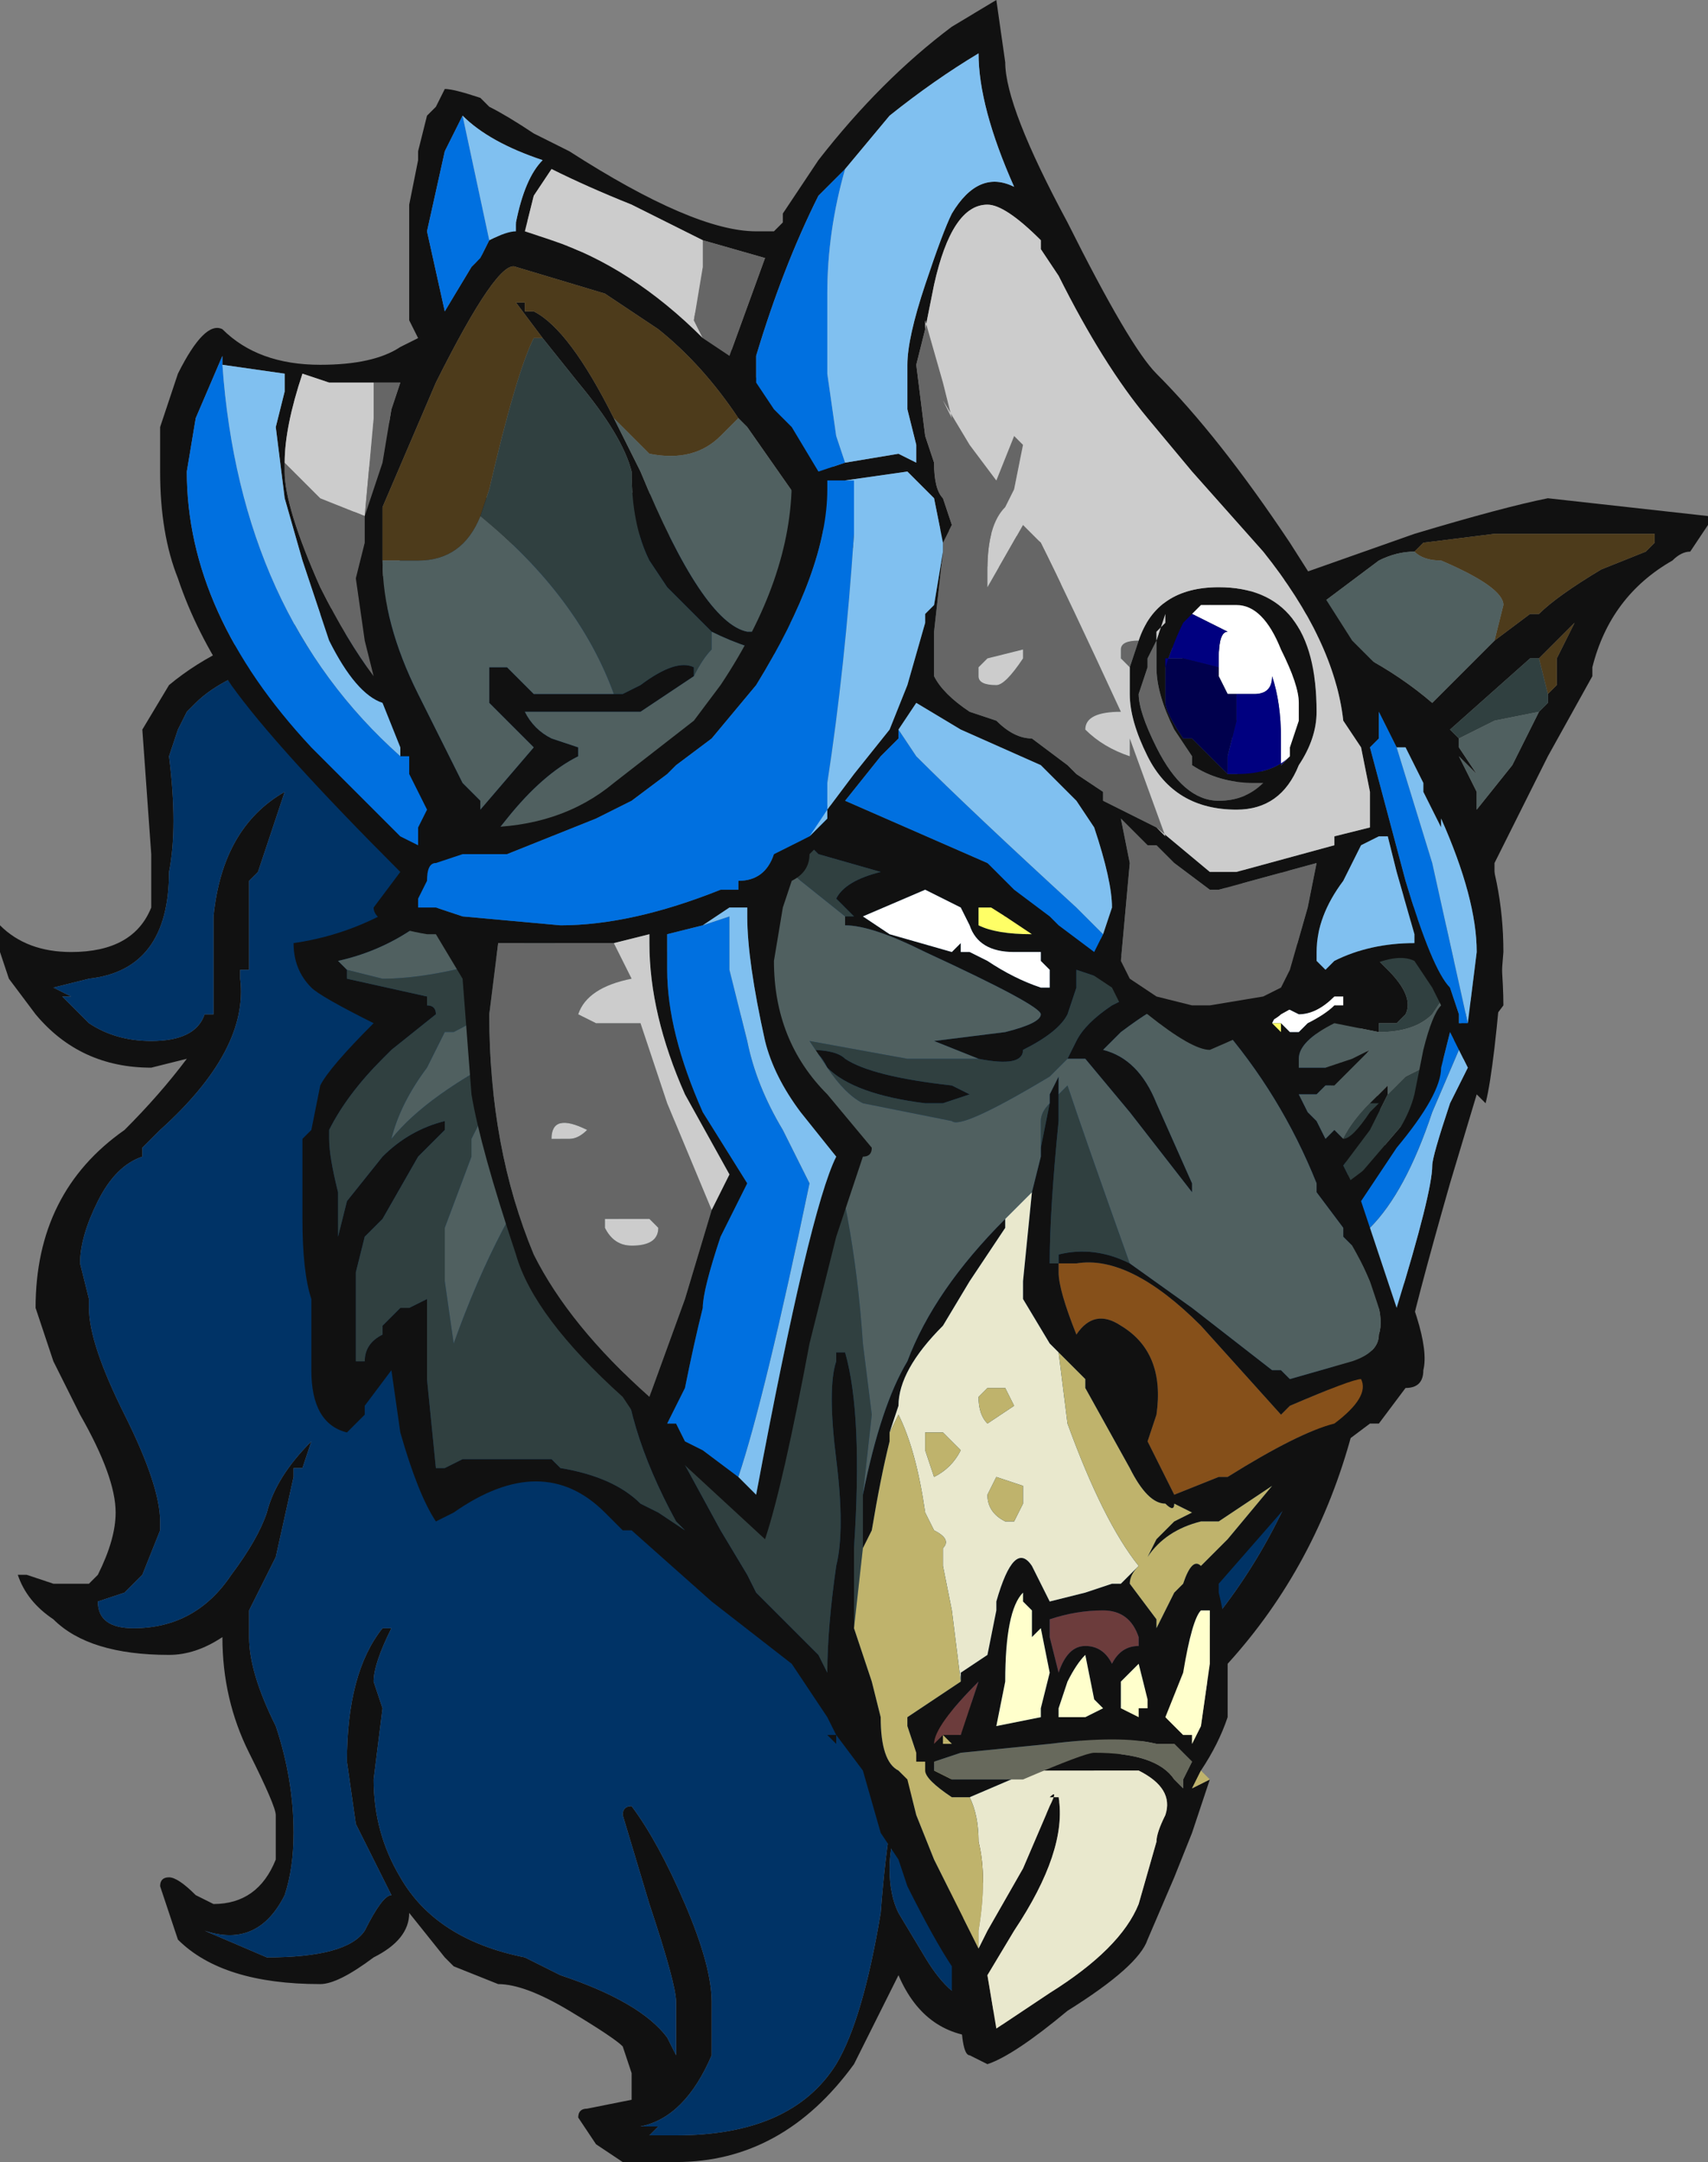 <?xml version="1.0" encoding="UTF-8" standalone="no"?>
<svg xmlns:ffdec="https://www.free-decompiler.com/flash" xmlns:xlink="http://www.w3.org/1999/xlink" ffdec:objectType="frame" height="85.05px" width="67.2px" xmlns="http://www.w3.org/2000/svg">
  <rect width="100%" height="100%" fill="#808080" stroke="none"/>
  <g transform="matrix(1.0, 0.0, 0.0, 1.0, 33.95, 33.95)">
    <use ffdec:characterId="1780" height="65.8" transform="matrix(1.0, 0.0, 0.0, 1.0, -33.95, -14.7)" width="54.6" xlink:href="#sprite0"/>
    <use ffdec:characterId="1782" height="72.45" transform="matrix(1.0, 0.0, 0.0, 1.0, -22.4, -25.2)" width="55.65" xlink:href="#sprite1"/>
    <use ffdec:characterId="1808" height="60.55" transform="matrix(1.0, 0.0, 0.0, 1.0, -27.65, -33.95)" width="52.85" xlink:href="#sprite2"/>
  </g>
  <defs>
    <g id="sprite0" transform="matrix(1.0, 0.0, 0.0, 1.0, 33.95, 14.7)">
      <use ffdec:characterId="1779" height="9.4" transform="matrix(7.0, 0.0, 0.0, 7.0, -33.95, -14.7)" width="7.8" xlink:href="#shape0"/>
    </g>
    <g id="shape0" transform="matrix(1.0, 0.0, 0.0, 1.0, 4.85, 2.1)">
      <path d="M2.75 2.05 Q2.7 1.0 2.1 0.0 1.0 -1.85 -1.5 -1.85 -1.95 -1.85 -2.3 -1.65 L-2.55 -1.45 -2.65 -1.45 -2.7 -1.4 Q-2.85 -1.3 -3.25 -1.15 -3.6 -1.05 -3.75 -0.9 L-3.8 -0.85 -3.85 -0.75 -3.9 -0.6 Q-3.85 -0.2 -3.9 0.05 -3.9 0.6 -4.35 0.65 L-4.55 0.7 -4.45 0.75 -4.5 0.75 -4.35 0.9 Q-4.2 1.0 -4.0 1.0 -3.75 1.0 -3.7 0.85 L-3.65 0.85 -3.65 0.3 Q-3.6 -0.2 -3.25 -0.4 L-3.4 0.05 -3.45 0.1 -3.45 0.6 -3.5 0.6 -3.5 0.65 Q-3.45 1.05 -3.95 1.5 L-4.05 1.6 -4.05 1.65 Q-4.2 1.7 -4.3 1.9 -4.4 2.1 -4.4 2.25 L-4.35 2.45 -4.35 2.5 Q-4.35 2.7 -4.15 3.1 -3.95 3.5 -3.95 3.7 L-3.95 3.75 -4.05 4.0 -4.15 4.1 -4.3 4.15 Q-4.3 4.3 -4.1 4.3 -3.75 4.3 -3.55 4.0 -3.4 3.8 -3.35 3.65 -3.3 3.45 -3.1 3.25 L-3.15 3.4 -3.2 3.4 -3.2 3.45 -3.3 3.9 -3.45 4.2 -3.45 4.35 Q-3.45 4.55 -3.3 4.85 -3.2 5.15 -3.2 5.45 -3.2 5.65 -3.25 5.8 -3.4 6.1 -3.7 6.0 L-3.35 6.15 Q-2.9 6.15 -2.8 6.0 -2.7 5.8 -2.65 5.8 L-2.85 5.4 -2.9 5.05 Q-2.9 4.55 -2.7 4.3 L-2.65 4.3 Q-2.75 4.5 -2.75 4.6 L-2.7 4.75 -2.75 5.15 Q-2.75 5.45 -2.6 5.7 -2.4 6.05 -1.9 6.15 L-1.7 6.25 Q-1.25 6.4 -1.1 6.6 L-1.05 6.7 -1.05 6.4 Q-1.05 6.3 -1.2 5.85 L-1.35 5.35 Q-1.35 5.3 -1.3 5.3 -1.15 5.5 -1.0 5.85 -0.85 6.2 -0.85 6.4 L-0.85 6.7 Q-1.0 7.05 -1.25 7.1 L-1.15 7.1 -1.2 7.15 -1.05 7.15 Q-0.4 7.15 -0.15 6.75 0.0 6.5 0.1 5.9 0.15 5.25 0.25 5.05 0.35 4.75 0.7 4.7 L0.65 4.8 Q0.15 5.25 0.15 5.65 0.15 5.8 0.2 5.9 L0.35 6.15 Q0.5 6.4 0.65 6.4 0.45 6.15 0.45 6.0 0.45 5.6 0.95 5.15 L1.7 4.55 1.75 4.5 Q2.25 4.0 2.5 3.3 2.75 2.65 2.75 2.05 M1.55 4.95 L1.3 5.1 Q0.55 5.75 0.55 6.0 0.55 6.05 0.6 6.15 L0.7 6.4 0.8 6.55 0.7 6.6 Q0.35 6.6 0.2 6.25 L-0.05 6.75 Q-0.45 7.3 -1.05 7.3 L-1.35 7.3 -1.5 7.2 -1.6 7.05 Q-1.6 7.0 -1.55 7.0 L-1.3 6.95 -1.3 6.8 -1.35 6.65 Q-1.4 6.6 -1.65 6.45 -1.9 6.3 -2.05 6.3 L-2.3 6.2 -2.35 6.15 -2.55 5.9 Q-2.55 6.05 -2.75 6.15 -2.95 6.3 -3.05 6.3 -3.6 6.3 -3.85 6.05 L-3.95 5.75 Q-3.95 5.7 -3.9 5.7 -3.85 5.7 -3.75 5.8 L-3.65 5.85 Q-3.4 5.85 -3.3 5.6 L-3.3 5.35 Q-3.3 5.3 -3.45 5.0 -3.6 4.7 -3.6 4.35 -3.75 4.45 -3.9 4.45 -4.35 4.45 -4.55 4.25 -4.7 4.15 -4.75 4.0 L-4.7 4.0 -4.55 4.05 -4.35 4.05 -4.3 4.0 Q-4.2 3.8 -4.2 3.65 -4.2 3.45 -4.4 3.1 L-4.55 2.8 -4.65 2.5 Q-4.65 1.85 -4.15 1.5 -3.95 1.3 -3.8 1.1 L-4.0 1.15 Q-4.4 1.15 -4.65 0.85 L-4.8 0.65 -4.85 0.5 -4.85 0.35 Q-4.7 0.5 -4.45 0.5 -4.1 0.5 -4.0 0.25 L-4.0 -0.05 -4.05 -0.75 -3.9 -1.0 Q-3.6 -1.25 -3.15 -1.35 L-2.95 -1.45 Q-2.85 -1.45 -2.5 -1.8 L-2.4 -1.95 Q-2.1 -2.1 -1.7 -2.1 0.8 -2.05 2.05 -0.45 2.9 0.65 2.95 1.8 2.95 2.5 2.75 3.2 2.55 3.95 2.05 4.5 L1.55 4.95" fill="#111111" fill-rule="evenodd" stroke="none"/>
      <path d="M2.75 2.05 Q2.75 2.65 2.5 3.3 2.25 4.0 1.75 4.5 L1.7 4.55 0.95 5.15 Q0.45 5.6 0.45 6.0 0.45 6.15 0.65 6.4 0.5 6.4 0.35 6.15 L0.2 5.9 Q0.15 5.8 0.15 5.65 0.15 5.25 0.65 4.8 L0.7 4.7 Q0.35 4.75 0.25 5.05 0.15 5.25 0.1 5.9 0.0 6.5 -0.15 6.75 -0.4 7.15 -1.05 7.15 L-1.2 7.15 -1.15 7.1 -1.25 7.1 Q-1.0 7.05 -0.85 6.7 L-0.85 6.4 Q-0.85 6.2 -1.0 5.85 -1.15 5.5 -1.3 5.3 -1.35 5.3 -1.35 5.35 L-1.2 5.85 Q-1.05 6.3 -1.05 6.4 L-1.05 6.7 -1.1 6.6 Q-1.25 6.4 -1.7 6.25 L-1.9 6.15 Q-2.4 6.05 -2.6 5.7 -2.75 5.45 -2.75 5.15 L-2.7 4.75 -2.75 4.6 Q-2.75 4.5 -2.65 4.3 L-2.7 4.3 Q-2.9 4.55 -2.9 5.05 L-2.85 5.4 -2.65 5.8 Q-2.7 5.8 -2.8 6.0 -2.9 6.15 -3.35 6.15 L-3.7 6.0 Q-3.4 6.1 -3.25 5.8 -3.2 5.65 -3.2 5.45 -3.2 5.15 -3.3 4.85 -3.45 4.55 -3.45 4.35 L-3.45 4.2 -3.3 3.9 -3.2 3.45 -3.2 3.4 -3.15 3.4 -3.1 3.25 Q-3.3 3.45 -3.35 3.65 -3.4 3.8 -3.55 4.0 -3.75 4.3 -4.1 4.3 -4.3 4.3 -4.3 4.15 L-4.15 4.1 -4.05 4.0 -3.95 3.75 -3.95 3.7 Q-3.95 3.5 -4.15 3.1 -4.35 2.7 -4.35 2.5 L-4.35 2.45 -4.4 2.25 Q-4.4 2.1 -4.3 1.9 -4.2 1.7 -4.05 1.65 L-4.05 1.6 -3.95 1.5 Q-3.45 1.05 -3.5 0.65 L-3.5 0.6 -3.45 0.6 -3.45 0.1 -3.4 0.05 -3.25 -0.4 Q-3.6 -0.2 -3.65 0.3 L-3.65 0.85 -3.7 0.85 Q-3.75 1.0 -4.0 1.0 -4.2 1.0 -4.35 0.9 L-4.5 0.75 -4.45 0.75 -4.55 0.7 -4.35 0.65 Q-3.9 0.6 -3.9 0.05 -3.85 -0.2 -3.9 -0.6 L-3.85 -0.75 -3.8 -0.85 -3.75 -0.9 Q-3.6 -1.05 -3.25 -1.15 -2.85 -1.3 -2.7 -1.4 L-2.65 -1.45 -2.55 -1.45 -2.3 -1.65 Q-1.95 -1.85 -1.5 -1.85 1.0 -1.85 2.1 0.0 2.7 1.0 2.75 2.05" fill="#003366" fill-rule="evenodd" stroke="none"/>
    </g>
    <g id="sprite1" transform="matrix(1.0, 0.0, 0.0, 1.0, 22.4, 25.2)">
      <use ffdec:characterId="1781" height="10.35" transform="matrix(7.0, 0.0, 0.0, 7.0, -22.4, -25.2)" width="7.95" xlink:href="#shape1"/>
    </g>
    <g id="shape1" transform="matrix(1.0, 0.0, 0.0, 1.0, 3.2, 3.6)">
      <path d="M1.95 5.15 L1.85 5.45 1.75 5.7 1.6 6.05 Q1.55 6.2 1.15 6.45 0.85 6.7 0.7 6.75 L0.6 6.7 Q0.55 6.7 0.55 6.4 L0.5 6.35 0.5 6.2 Q0.4 6.05 0.25 5.75 L0.2 5.6 0.1 5.45 0.0 5.1 -0.15 4.9 -0.15 4.95 -0.2 4.9 -0.15 4.9 -0.2 4.8 -0.4 4.5 -0.85 4.15 -1.3 3.75 -1.35 3.75 -1.45 3.65 Q-1.8 3.3 -2.3 3.65 L-2.4 3.7 Q-2.5 3.55 -2.6 3.2 L-2.65 2.85 -2.8 3.05 -2.8 3.1 -2.9 3.2 Q-3.1 3.15 -3.1 2.85 L-3.1 2.45 Q-3.15 2.3 -3.15 2.0 L-3.15 1.55 -3.1 1.5 -3.05 1.25 Q-3.0 1.15 -2.75 0.9 -3.05 0.75 -3.1 0.7 -3.2 0.6 -3.2 0.45 -2.85 0.4 -2.55 0.2 L-2.4 0.0 -2.45 -0.3 -2.45 -0.4 -2.6 -0.7 Q-2.75 -1.0 -2.85 -1.25 -2.9 -1.55 -2.9 -1.7 L-2.85 -2.05 Q-2.15 -3.7 -1.85 -3.6 L-1.8 -3.55 Q-1.7 -3.55 -1.65 -3.45 -1.15 -3.35 -0.75 -2.9 L-0.1 -2.15 -0.1 -2.1 0.0 -1.95 Q0.1 -1.9 0.25 -1.9 L0.6 -1.85 0.8 -1.85 Q1.35 -1.75 1.7 -1.45 L1.85 -1.5 1.95 -1.45 2.05 -1.5 2.25 -1.55 3.1 -1.85 Q3.6 -2.0 3.85 -2.05 L4.75 -1.95 4.75 -1.9 4.65 -1.75 Q4.6 -1.75 4.55 -1.7 4.2 -1.5 4.1 -1.1 L4.1 -1.05 3.85 -0.6 Q3.65 -0.2 3.6 -0.1 L3.55 0.0 3.55 0.15 Q3.6 0.6 3.6 0.8 L3.45 1.0 Q3.35 1.1 3.35 1.2 L3.2 1.45 3.1 1.7 2.95 2.0 2.9 2.05 Q3.2 2.65 3.15 2.85 3.15 2.95 3.05 2.95 L2.9 3.15 2.85 3.15 2.65 3.3 2.65 3.35 2.35 3.65 2.0 4.05 2.0 4.1 Q2.05 4.3 2.05 4.5 L2.05 4.8 Q2.0 4.95 1.9 5.1 L1.85 5.2 1.95 5.15 M-0.7 -2.5 Q-0.9 -2.8 -1.15 -3.0 L-1.45 -3.2 -1.95 -3.35 Q-2.05 -3.4 -2.4 -2.7 L-2.7 -2.0 -2.7 -1.7 Q-2.7 -1.35 -2.5 -0.95 -2.3 -0.55 -2.25 -0.45 L-2.15 -0.35 -2.15 -0.3 -1.85 -0.65 -2.1 -0.9 Q-2.1 -0.95 -2.1 -1.1 L-2.0 -1.1 -1.85 -0.95 -1.4 -0.95 -1.35 -0.95 -1.25 -1.0 Q-1.05 -1.15 -0.95 -1.1 L-0.95 -1.05 -1.25 -0.85 -1.9 -0.85 Q-1.85 -0.75 -1.75 -0.7 L-1.6 -0.65 -1.6 -0.6 Q-1.8 -0.5 -2.0 -0.25 L-2.2 0.0 -2.2 0.05 Q-2.5 0.45 -2.95 0.55 L-2.9 0.6 -2.9 0.65 -2.45 0.75 -2.45 0.8 Q-2.4 0.8 -2.4 0.85 L-2.65 1.05 -2.7 1.1 Q-2.9 1.3 -3.0 1.5 L-3.0 1.55 Q-3.0 1.65 -2.95 1.85 L-2.95 2.1 -2.9 1.9 -2.7 1.65 Q-2.55 1.5 -2.35 1.45 -2.35 1.4 -2.35 1.5 L-2.5 1.65 -2.7 2.0 -2.8 2.1 -2.85 2.3 -2.85 2.8 -2.8 2.8 Q-2.8 2.7 -2.7 2.65 L-2.7 2.6 -2.6 2.5 -2.55 2.5 -2.45 2.45 Q-2.45 2.5 -2.45 2.9 L-2.4 3.4 -2.35 3.4 -2.25 3.35 -1.75 3.35 -1.7 3.4 Q-1.4 3.45 -1.25 3.6 L-1.15 3.65 -1.0 3.75 -1.05 3.7 Q-1.35 3.15 -1.35 2.7 L-1.3 2.7 -1.2 2.9 -1.2 2.95 -1.1 3.15 -1.1 3.2 -0.8 3.75 -0.65 4.0 -0.6 4.1 -0.25 4.45 -0.2 4.55 Q-0.2 4.3 -0.15 3.95 -0.1 3.75 -0.15 3.35 -0.2 2.95 -0.15 2.8 L-0.15 2.75 -0.1 2.75 Q0.0 3.1 -0.05 3.85 L-0.05 4.3 0.05 4.6 0.1 4.8 Q0.1 5.05 0.2 5.1 L0.25 5.15 0.3 5.35 0.4 5.6 0.65 6.1 0.7 6.0 0.9 5.65 1.05 5.3 Q1.1 5.2 1.05 5.25 L1.1 5.25 Q1.15 5.55 0.85 6.0 L0.7 6.25 0.75 6.55 1.05 6.35 Q1.45 6.1 1.55 5.85 L1.65 5.5 Q1.65 5.45 1.7 5.35 1.75 5.2 1.55 5.1 L0.95 5.1 0.6 5.25 0.5 5.25 Q0.35 5.15 0.35 5.1 L0.35 5.05 0.3 5.05 0.3 5.0 0.25 4.85 0.25 4.8 0.55 4.6 0.55 4.55 0.7 4.45 0.75 4.2 0.75 4.15 Q0.85 3.8 0.95 3.95 L1.05 4.15 1.25 4.1 1.4 4.05 1.45 4.05 1.55 3.95 Q1.5 4.0 1.5 4.05 L1.65 4.25 1.65 4.3 1.75 4.1 1.8 4.05 Q1.85 3.9 1.9 3.95 L2.05 3.8 2.3 3.5 2.0 3.7 1.9 3.7 Q1.7 3.75 1.6 3.9 L1.65 3.8 1.75 3.7 1.85 3.65 1.75 3.6 Q1.75 3.65 1.7 3.6 1.6 3.6 1.5 3.4 L1.25 2.95 1.25 2.9 1.1 2.75 1.05 2.7 0.9 2.45 0.9 2.35 0.95 1.85 1.0 1.65 1.0 1.6 1.05 1.35 1.05 1.3 1.1 1.2 1.1 1.3 1.1 1.45 Q1.05 1.95 1.05 2.25 L1.1 2.25 1.1 2.2 Q1.3 2.15 1.5 2.25 L1.85 2.5 2.3 2.85 2.35 2.85 2.4 2.9 2.75 2.8 Q2.9 2.75 2.9 2.65 2.95 2.5 2.75 2.15 L2.7 2.1 2.7 2.05 2.55 1.85 2.55 1.8 Q2.35 1.3 2.0 0.9 L1.85 0.85 1.75 0.8 1.7 0.8 Q1.65 0.8 1.45 0.95 L1.35 1.05 Q1.55 1.1 1.65 1.35 L1.85 1.8 1.85 1.85 1.5 1.4 1.25 1.1 1.15 1.1 1.2 1.0 Q1.25 0.9 1.4 0.8 L1.5 0.75 1.35 0.65 1.2 0.6 1.2 0.7 1.15 0.85 Q1.1 0.95 0.9 1.05 0.9 1.15 0.65 1.1 L0.4 1.0 0.8 0.95 Q1.0 0.9 1.0 0.85 1.0 0.8 0.35 0.5 0.05 0.35 -0.1 0.35 L-0.1 0.3 0.0 0.3 -0.05 0.3 -0.15 0.2 Q-0.1 0.1 0.1 0.05 L-0.25 -0.05 -0.35 -0.15 -0.35 -0.2 -0.4 -0.2 -0.35 -0.25 Q-0.25 -0.4 0.1 -0.25 L0.4 -0.1 Q0.75 0.0 1.0 0.15 L1.55 0.6 1.65 0.7 1.7 0.7 Q1.7 0.6 1.85 0.45 2.0 0.3 2.1 -0.05 L2.15 -0.05 2.1 0.45 Q2.05 0.55 1.95 0.7 L1.9 0.75 2.1 0.75 2.2 0.65 2.35 0.05 Q2.35 -0.05 2.35 0.05 L2.35 0.0 Q2.45 0.1 2.45 0.2 L2.4 0.3 2.35 0.5 2.55 0.4 2.85 0.2 Q3.0 0.1 3.1 0.25 L3.15 0.3 2.9 0.4 2.75 0.45 2.85 0.55 2.9 0.55 2.95 0.6 Q3.1 0.75 3.05 0.85 L3.0 0.9 2.9 0.9 2.9 0.95 2.65 0.9 Q2.45 1.0 2.45 1.1 L2.45 1.15 2.6 1.15 2.75 1.1 2.85 1.05 2.65 1.25 2.6 1.25 2.55 1.3 2.45 1.3 2.5 1.4 2.55 1.45 2.6 1.55 2.65 1.5 2.7 1.55 Q2.75 1.55 2.85 1.4 L2.9 1.35 2.85 1.35 2.95 1.25 2.95 1.3 2.85 1.5 2.7 1.7 2.75 1.8 3.05 1.45 3.2 1.2 Q3.4 0.9 3.5 0.5 L3.45 0.3 3.45 0.15 3.35 -0.05 3.25 -0.4 3.2 -0.55 3.05 -0.7 Q2.9 -0.9 2.65 -1.0 2.45 -1.1 1.95 -1.2 L2.0 -1.1 2.0 -1.0 2.15 -0.7 2.2 -0.55 2.25 -0.5 2.25 -0.45 2.2 -0.3 2.1 -0.45 Q2.15 -0.8 1.7 -1.25 1.45 -1.5 1.15 -1.55 L0.95 -1.65 0.9 -1.65 0.3 -1.7 0.15 -1.7 Q-0.1 -1.75 -0.3 -1.95 L-0.65 -2.45 -0.7 -2.5 M-1.8 -2.95 L-1.95 -3.15 -1.9 -3.15 -1.9 -3.1 -1.85 -3.1 Q-1.65 -3.0 -1.4 -2.5 L-1.25 -2.2 Q-0.9 -1.35 -0.65 -1.3 L-0.55 -1.3 -0.4 -1.35 Q-0.35 -1.3 -0.3 -1.2 L-0.35 -1.15 -0.4 -1.15 Q-0.65 -1.2 -0.85 -1.3 L-1.1 -1.55 -1.2 -1.7 Q-1.3 -1.9 -1.3 -2.2 -1.35 -2.4 -1.6 -2.7 L-1.8 -2.95 M0.6 0.5 L0.7 0.55 Q0.85 0.65 1.0 0.7 L1.05 0.7 1.05 0.6 1.0 0.55 1.0 0.5 0.85 0.5 Q0.65 0.5 0.6 0.35 L0.55 0.25 0.35 0.15 0.0 0.3 0.15 0.4 0.5 0.5 0.55 0.45 0.55 0.5 0.6 0.5 M3.1 -1.75 Q3.0 -1.75 2.9 -1.7 L2.5 -1.4 2.35 -1.35 Q2.85 -1.2 3.2 -0.9 L3.55 -1.25 3.75 -1.4 3.8 -1.4 Q3.9 -1.5 4.15 -1.65 L4.4 -1.75 4.45 -1.8 4.45 -1.85 3.55 -1.85 3.15 -1.8 3.1 -1.75 M3.8 -1.15 L3.75 -1.15 3.3 -0.75 3.35 -0.7 3.35 -0.65 3.45 -0.5 3.35 -0.6 3.45 -0.4 3.45 -0.3 3.65 -0.55 3.8 -0.85 3.85 -0.9 3.85 -0.95 3.9 -1.0 3.9 -1.15 4.0 -1.35 3.8 -1.15 M2.35 0.9 L2.4 0.95 2.45 0.95 2.5 0.9 Q2.6 0.85 2.65 0.8 L2.7 0.8 2.7 0.75 2.65 0.75 Q2.55 0.85 2.45 0.85 L2.35 0.8 2.3 0.9 2.35 0.9 2.3 0.9 2.35 0.95 2.35 0.9 M2.45 0.75 Q2.55 0.75 2.6 0.7 L2.55 0.65 2.5 0.65 2.4 0.75 2.45 0.75 M0.95 0.4 L0.85 0.3 0.8 0.3 0.75 0.25 0.65 0.25 0.65 0.35 Q0.75 0.4 0.95 0.4 M0.6 1.3 L0.45 1.35 0.35 1.35 Q-0.05 1.3 -0.2 1.15 -0.25 1.05 -0.3 1.05 -0.15 1.05 -0.1 1.1 0.05 1.2 0.5 1.25 L0.6 1.3 M0.8 2.0 L0.8 2.05 0.6 2.35 0.45 2.6 Q0.2 2.85 0.2 3.05 L0.15 3.2 0.15 3.25 Q0.1 3.45 0.05 3.75 L0.0 3.85 0.0 3.55 Q0.1 3.05 0.25 2.8 0.4 2.4 0.8 2.0 M1.1 2.25 L1.1 2.3 Q1.1 2.4 1.2 2.65 1.3 2.5 1.45 2.6 1.7 2.75 1.65 3.1 L1.6 3.25 1.75 3.55 2.0 3.45 2.05 3.45 Q2.45 3.2 2.65 3.15 2.85 3.0 2.8 2.9 2.75 2.9 2.4 3.05 L2.35 3.1 1.9 2.6 Q1.5 2.2 1.2 2.25 L1.1 2.25 M1.55 4.35 Q1.5 4.2 1.35 4.2 1.2 4.2 1.05 4.25 L1.05 4.35 1.1 4.55 Q1.15 4.4 1.25 4.4 1.35 4.4 1.4 4.5 1.45 4.4 1.55 4.4 L1.55 4.35 M1.9 4.2 Q1.85 4.25 1.8 4.55 L1.7 4.8 Q1.75 4.85 1.8 4.9 L1.85 4.9 1.85 4.95 1.9 4.85 1.95 4.5 1.95 4.2 1.9 4.2 M1.45 4.6 L1.45 4.75 1.55 4.8 1.55 4.75 1.6 4.75 1.6 4.7 1.55 4.5 Q1.5 4.55 1.45 4.6 M0.5 5.15 L0.9 5.15 Q1.25 5.0 1.3 5.0 1.65 5.0 1.75 5.15 L1.8 5.2 1.8 5.15 1.85 5.05 1.75 4.95 1.65 4.95 Q1.45 4.9 1.05 4.95 L0.55 5.0 0.4 5.05 0.4 5.1 0.45 5.1 0.5 5.15 M0.95 4.2 L0.9 4.15 0.9 4.1 Q0.8 4.2 0.8 4.6 L0.75 4.85 1.0 4.8 1.0 4.75 1.05 4.55 1.0 4.3 0.95 4.35 0.95 4.2 M0.45 4.9 L0.45 4.95 0.5 4.95 0.45 4.9 0.55 4.9 0.65 4.6 Q0.4 4.85 0.4 4.95 L0.45 4.9 M1.1 4.8 L1.25 4.8 1.35 4.75 1.3 4.7 1.25 4.45 Q1.2 4.5 1.15 4.6 L1.1 4.75 1.1 4.8 M-0.45 1.75 Q-0.8 1.5 -0.95 1.15 -1.05 0.95 -1.1 0.6 -0.95 0.75 -0.8 1.1 L-0.45 1.7 -0.45 1.75" fill="#111111" fill-rule="evenodd" stroke="none"/>
      <path d="M-2.7 -1.7 L-2.7 -2.0 -2.4 -2.7 Q-2.05 -3.4 -1.95 -3.35 L-1.45 -3.2 -1.15 -3.0 Q-0.9 -2.8 -0.7 -2.5 L-0.8 -2.4 Q-0.95 -2.25 -1.2 -2.3 L-1.4 -2.5 Q-1.65 -3.0 -1.85 -3.1 L-1.9 -3.1 -1.9 -3.15 -1.95 -3.15 -1.8 -2.95 -1.85 -2.95 Q-1.95 -2.75 -2.1 -2.1 L-2.15 -1.95 Q-2.25 -1.7 -2.5 -1.7 L-2.7 -1.7 M3.55 -1.25 L3.6 -1.45 Q3.6 -1.55 3.25 -1.7 3.15 -1.7 3.1 -1.75 L3.15 -1.8 3.55 -1.85 4.45 -1.85 4.45 -1.8 4.4 -1.75 4.15 -1.65 Q3.9 -1.5 3.8 -1.4 L3.75 -1.4 3.55 -1.25 M3.85 -0.95 L3.8 -1.15 4.0 -1.35 3.9 -1.15 3.9 -1.0 3.85 -0.95" fill="#4d3b1b" fill-rule="evenodd" stroke="none"/>
      <path d="M1.1 2.25 L1.2 2.25 Q1.5 2.2 1.9 2.6 L2.35 3.1 2.4 3.05 Q2.75 2.9 2.8 2.9 2.85 3.0 2.65 3.15 2.45 3.2 2.05 3.45 L2.0 3.45 1.75 3.55 1.6 3.25 1.65 3.1 Q1.7 2.75 1.45 2.6 1.3 2.5 1.2 2.65 1.1 2.4 1.1 2.3 L1.1 2.25" fill="#86501a" fill-rule="evenodd" stroke="none"/>
      <path d="M1.45 4.6 Q1.5 4.55 1.55 4.5 L1.6 4.7 1.6 4.75 1.55 4.75 1.55 4.8 1.45 4.75 1.45 4.6 M1.9 4.2 L1.95 4.2 1.95 4.5 1.9 4.85 1.85 4.95 1.85 4.9 1.8 4.9 Q1.75 4.85 1.7 4.8 L1.8 4.55 Q1.85 4.25 1.9 4.2 M0.95 4.2 L0.95 4.35 1.0 4.3 1.05 4.55 1.0 4.75 1.0 4.8 0.75 4.85 0.8 4.6 Q0.8 4.2 0.9 4.1 L0.9 4.15 0.95 4.2 M1.1 4.8 L1.1 4.75 1.15 4.6 Q1.2 4.5 1.25 4.45 L1.3 4.7 1.35 4.75 1.25 4.8 1.1 4.8" fill="#ffffcc" fill-rule="evenodd" stroke="none"/>
      <path d="M-2.15 -1.95 L-2.1 -2.1 Q-1.95 -2.75 -1.85 -2.95 L-1.8 -2.95 -1.6 -2.7 Q-1.35 -2.4 -1.3 -2.2 -1.3 -1.9 -1.2 -1.7 L-1.1 -1.55 -0.85 -1.3 -0.85 -1.2 Q-0.9 -1.15 -0.95 -1.05 L-0.95 -1.1 Q-1.05 -1.15 -1.25 -1.0 L-1.35 -0.95 -1.4 -0.95 Q-1.6 -1.5 -2.15 -1.95 M3.2 1.2 L3.05 1.45 2.75 1.8 2.7 1.7 2.85 1.5 2.95 1.3 Q3.0 1.25 3.05 1.2 L3.25 1.1 3.2 1.2 M2.85 1.35 L2.9 1.35 2.85 1.4 Q2.75 1.55 2.7 1.55 2.75 1.45 2.85 1.35 M2.9 0.95 L2.9 0.9 3.0 0.9 3.05 0.85 Q3.1 0.75 2.95 0.6 L2.9 0.55 2.85 0.55 2.75 0.45 2.9 0.4 3.15 0.3 3.1 0.25 Q3.4 0.3 3.3 0.7 L3.2 0.85 Q3.1 0.95 2.9 0.95 M-0.35 -0.25 L-0.4 -0.2 -0.35 -0.2 -0.35 -0.15 -0.25 -0.05 0.1 0.05 Q-0.1 0.1 -0.15 0.2 L-0.05 0.3 0.0 0.3 -0.1 0.3 -0.35 0.1 -0.75 -0.25 Q-0.7 -0.4 -0.4 -0.25 L-0.35 -0.25 M0.65 1.1 Q0.9 1.15 0.9 1.05 1.1 0.95 1.15 0.85 L1.2 0.7 1.2 0.6 1.35 0.65 1.5 0.75 1.4 0.8 Q1.25 0.9 1.2 1.0 L1.15 1.1 1.05 1.2 Q0.55 1.5 0.5 1.45 L0.0 1.35 Q-0.1 1.3 -0.2 1.15 L-0.3 1.0 0.25 1.1 0.65 1.1 M2.55 1.8 L2.55 1.85 2.55 1.8 M1.5 2.25 Q1.3 2.15 1.1 2.2 L1.1 2.25 1.05 2.25 Q1.05 1.95 1.1 1.45 L1.1 1.3 1.15 1.25 Q1.25 1.55 1.5 2.25 M1.05 1.35 L1.0 1.6 1.0 1.45 Q1.0 1.4 1.05 1.35 M-0.05 4.3 L-0.05 3.85 Q0.0 3.1 -0.1 2.75 L-0.15 2.75 -0.15 2.8 Q-0.2 2.95 -0.15 3.35 -0.1 3.75 -0.15 3.95 -0.2 4.3 -0.2 4.55 L-0.25 4.45 -0.6 4.1 -0.65 4.0 -0.8 3.75 -1.1 3.2 -1.1 3.15 -1.2 2.95 -1.2 2.9 -1.3 2.7 -1.35 2.7 Q-1.35 3.15 -1.05 3.7 L-1.0 3.75 -1.15 3.65 -1.25 3.6 Q-1.4 3.45 -1.7 3.4 L-1.75 3.35 -2.25 3.35 -2.35 3.4 -2.4 3.4 -2.45 2.9 Q-2.45 2.5 -2.45 2.45 L-2.55 2.5 -2.6 2.5 -2.7 2.6 -2.7 2.65 Q-2.8 2.7 -2.8 2.8 L-2.85 2.8 -2.85 2.3 -2.8 2.1 -2.7 2.0 -2.5 1.65 -2.35 1.5 Q-2.35 1.4 -2.35 1.45 -2.55 1.5 -2.7 1.65 L-2.9 1.9 -2.95 2.1 -2.95 1.85 Q-3.0 1.65 -3.0 1.55 L-3.0 1.5 Q-2.9 1.3 -2.7 1.1 L-2.65 1.05 -2.4 0.85 Q-2.4 0.8 -2.45 0.8 L-2.45 0.75 -2.9 0.65 -2.9 0.6 -2.7 0.65 Q-2.45 0.65 -2.1 0.55 L-1.7 0.35 -1.7 0.4 Q-1.9 0.75 -2.3 0.95 L-2.35 0.95 -2.45 1.15 Q-2.6 1.35 -2.65 1.55 -2.45 1.3 -1.95 1.05 L-2.2 1.55 -2.2 1.65 -2.35 2.05 Q-2.35 2.25 -2.35 2.35 L-2.3 2.7 Q-2.05 2.0 -1.7 1.55 L-1.7 1.45 Q-1.6 1.35 -1.5 1.3 -1.6 1.7 -1.15 2.4 L-1.2 2.3 -1.05 1.4 -1.05 1.35 -1.1 0.8 -1.1 0.5 -1.05 0.45 -0.6 0.95 -0.25 1.35 Q-0.05 1.95 0.0 2.7 L0.05 3.1 0.0 3.55 0.0 3.85 -0.05 4.3 M3.35 -0.7 L3.3 -0.75 3.75 -1.15 3.8 -1.15 3.85 -0.95 3.85 -0.9 3.8 -0.85 3.55 -0.8 3.35 -0.7 M0.6 1.3 L0.5 1.25 Q0.05 1.2 -0.1 1.1 -0.15 1.05 -0.3 1.05 -0.25 1.05 -0.2 1.15 -0.05 1.3 0.35 1.35 L0.45 1.35 0.6 1.3 M-0.45 1.75 L-0.45 1.7 -0.8 1.1 Q-0.95 0.75 -1.1 0.6 -1.05 0.95 -0.95 1.15 -0.8 1.5 -0.45 1.75" fill="#304040" fill-rule="evenodd" stroke="none"/>
      <path d="M-2.7 -1.7 L-2.5 -1.7 Q-2.25 -1.7 -2.15 -1.95 -1.6 -1.5 -1.4 -0.95 L-1.85 -0.95 -2.0 -1.1 -2.1 -1.1 Q-2.1 -0.95 -2.1 -0.9 L-1.85 -0.65 -2.15 -0.3 -2.15 -0.35 -2.25 -0.45 Q-2.3 -0.55 -2.5 -0.95 -2.7 -1.35 -2.7 -1.7 M-1.4 -2.5 L-1.2 -2.3 Q-0.95 -2.25 -0.8 -2.4 L-0.7 -2.5 -0.65 -2.45 -0.3 -1.95 Q-0.1 -1.75 0.15 -1.7 L0.3 -1.7 0.9 -1.65 0.95 -1.65 1.15 -1.55 Q1.45 -1.5 1.7 -1.25 2.15 -0.8 2.1 -0.45 L2.2 -0.3 2.25 -0.45 2.25 -0.5 2.2 -0.55 2.15 -0.7 2.0 -1.0 2.0 -1.1 1.95 -1.2 Q2.45 -1.1 2.65 -1.0 2.9 -0.9 3.05 -0.7 L3.2 -0.55 3.25 -0.4 3.35 -0.05 3.45 0.15 3.45 0.3 3.5 0.5 Q3.4 0.9 3.2 1.2 L3.25 1.1 3.05 1.2 Q3.0 1.25 2.95 1.3 L2.95 1.25 2.85 1.35 Q2.75 1.45 2.7 1.55 L2.65 1.5 2.6 1.55 2.55 1.45 2.5 1.4 2.45 1.3 2.55 1.3 2.6 1.25 2.65 1.25 2.85 1.05 2.75 1.1 2.6 1.15 2.45 1.15 2.45 1.1 Q2.45 1.0 2.65 0.9 L2.9 0.95 Q3.1 0.95 3.2 0.85 L3.3 0.7 Q3.4 0.3 3.1 0.25 3.0 0.1 2.85 0.2 L2.55 0.4 2.35 0.5 2.4 0.3 2.45 0.2 Q2.45 0.1 2.35 0.0 L2.35 0.05 Q2.35 -0.05 2.35 0.05 L2.2 0.65 2.1 0.75 1.9 0.75 1.95 0.7 Q2.05 0.55 2.1 0.45 L2.15 -0.05 2.1 -0.05 Q2.0 0.3 1.85 0.45 1.7 0.6 1.7 0.7 L1.65 0.7 1.55 0.6 1.0 0.15 Q0.75 0.0 0.4 -0.1 L0.1 -0.25 Q-0.25 -0.4 -0.35 -0.25 L-0.4 -0.25 Q-0.7 -0.4 -0.75 -0.25 L-0.35 0.1 -0.1 0.3 -0.1 0.35 Q0.05 0.35 0.35 0.5 1.0 0.8 1.0 0.85 1.0 0.9 0.8 0.95 L0.4 1.0 0.65 1.1 0.25 1.1 -0.3 1.0 -0.2 1.15 Q-0.1 1.3 0.0 1.35 L0.5 1.45 Q0.55 1.5 1.05 1.2 L1.15 1.1 1.25 1.1 1.5 1.4 1.85 1.85 1.85 1.8 1.65 1.35 Q1.55 1.1 1.35 1.05 L1.45 0.95 Q1.65 0.8 1.7 0.8 L1.75 0.8 1.85 0.85 2.0 0.9 Q2.35 1.3 2.55 1.8 L2.55 1.85 2.7 2.05 2.7 2.1 2.75 2.15 Q2.95 2.5 2.9 2.65 2.9 2.75 2.75 2.8 L2.4 2.9 2.35 2.85 2.3 2.85 1.85 2.5 1.5 2.25 Q1.25 1.55 1.15 1.25 L1.1 1.3 1.1 1.2 1.05 1.3 1.05 1.35 Q1.0 1.4 1.0 1.45 L1.0 1.6 1.0 1.65 0.95 1.85 0.8 2.0 Q0.4 2.4 0.25 2.8 0.1 3.05 0.0 3.55 L0.05 3.1 0.0 2.7 Q-0.05 1.95 -0.25 1.35 L-0.6 0.95 -1.05 0.45 -1.1 0.5 -1.1 0.8 -1.05 1.35 -1.05 1.4 -1.2 2.3 -1.15 2.4 Q-1.6 1.7 -1.5 1.3 -1.6 1.35 -1.7 1.45 L-1.7 1.55 Q-2.05 2.0 -2.3 2.7 L-2.35 2.35 Q-2.35 2.25 -2.35 2.05 L-2.2 1.65 -2.2 1.55 -1.95 1.05 Q-2.45 1.3 -2.65 1.55 -2.6 1.35 -2.45 1.15 L-2.35 0.95 -2.3 0.95 Q-1.9 0.75 -1.7 0.4 L-1.7 0.35 -2.1 0.55 Q-2.45 0.65 -2.7 0.65 L-2.9 0.6 -2.95 0.55 Q-2.5 0.45 -2.2 0.05 L-2.2 0.0 -2.0 -0.25 Q-1.8 -0.5 -1.6 -0.6 L-1.6 -0.65 -1.75 -0.7 Q-1.85 -0.75 -1.9 -0.85 L-1.25 -0.85 -0.95 -1.05 Q-0.9 -1.15 -0.85 -1.2 L-0.85 -1.3 Q-0.65 -1.2 -0.4 -1.15 L-0.35 -1.15 -0.3 -1.2 Q-0.35 -1.3 -0.4 -1.35 L-0.55 -1.3 -0.65 -1.3 Q-0.9 -1.35 -1.25 -2.2 L-1.4 -2.5 M3.55 -1.25 L3.2 -0.9 Q2.85 -1.2 2.35 -1.35 L2.5 -1.4 2.9 -1.7 Q3.0 -1.75 3.1 -1.75 3.15 -1.7 3.25 -1.7 3.6 -1.55 3.6 -1.45 L3.55 -1.25 M3.35 -0.7 L3.55 -0.8 3.8 -0.85 3.65 -0.55 3.45 -0.3 3.45 -0.4 3.35 -0.6 3.45 -0.5 3.35 -0.65 3.35 -0.7" fill="#506060" fill-rule="evenodd" stroke="none"/>
      <path d="M0.0 0.3 L0.35 0.15 0.55 0.25 0.6 0.35 Q0.65 0.5 0.85 0.5 L1.0 0.5 1.0 0.55 1.05 0.6 1.05 0.7 1.0 0.7 Q0.85 0.65 0.7 0.55 L0.6 0.5 0.55 0.5 0.55 0.45 0.5 0.5 0.15 0.4 0.0 0.3 M2.35 0.9 L2.3 0.9 2.35 0.8 2.45 0.85 Q2.55 0.85 2.65 0.75 L2.7 0.75 2.7 0.8 2.65 0.8 Q2.6 0.85 2.5 0.9 L2.45 0.95 2.4 0.95 2.35 0.9" fill="#ffffff" fill-rule="evenodd" stroke="none"/>
      <path d="M0.6 0.5 L0.55 0.5 0.6 0.5 M2.35 0.9 L2.35 0.95 2.3 0.9 2.35 0.9 M2.45 0.75 L2.4 0.75 2.5 0.65 2.55 0.65 2.6 0.7 Q2.55 0.75 2.45 0.75 M0.95 0.4 Q0.75 0.4 0.65 0.35 L0.65 0.25 0.75 0.25 0.8 0.3 0.85 0.3 0.95 0.4" fill="#ffff66" fill-rule="evenodd" stroke="none"/>
      <path d="M0.95 1.85 L0.9 2.35 0.9 2.45 1.05 2.7 1.1 2.75 1.15 3.15 Q1.35 3.7 1.55 3.95 L1.45 4.05 1.4 4.05 1.25 4.1 1.05 4.15 0.95 3.95 Q0.85 3.8 0.75 4.15 L0.75 4.2 0.7 4.45 0.55 4.55 0.55 4.6 0.5 4.2 0.45 3.95 0.45 3.85 Q0.5 3.8 0.4 3.75 L0.35 3.65 Q0.3 3.3 0.2 3.1 L0.15 3.2 0.2 3.05 Q0.2 2.85 0.45 2.6 L0.6 2.35 0.8 2.05 0.8 2.0 0.95 1.85 M0.6 5.25 L0.95 5.1 1.55 5.1 Q1.75 5.2 1.7 5.35 1.65 5.45 1.65 5.5 L1.55 5.85 Q1.45 6.1 1.05 6.35 L0.75 6.55 0.7 6.25 0.85 6.0 Q1.15 5.55 1.1 5.25 L1.05 5.25 Q1.1 5.2 1.05 5.3 L0.9 5.65 0.7 6.0 0.65 6.1 0.65 6.0 Q0.7 5.7 0.65 5.5 0.65 5.35 0.6 5.25 M0.1 4.8 L0.05 4.6 0.1 4.8 M0.7 2.95 L0.65 3.0 Q0.65 3.1 0.7 3.15 L0.85 3.05 0.8 2.95 0.7 2.95 M0.9 3.5 L0.75 3.45 0.7 3.55 Q0.7 3.65 0.8 3.7 L0.85 3.7 0.9 3.6 0.9 3.5 M0.45 3.2 L0.35 3.2 0.35 3.3 0.4 3.45 Q0.5 3.4 0.55 3.3 0.5 3.25 0.45 3.2" fill="#e9e8cd" fill-rule="evenodd" stroke="none"/>
      <path d="M1.9 5.1 L1.95 5.15 1.85 5.2 1.9 5.1 M1.1 2.75 L1.25 2.9 1.25 2.95 1.5 3.4 Q1.6 3.6 1.7 3.6 1.75 3.65 1.75 3.6 L1.85 3.65 1.75 3.7 1.65 3.8 1.6 3.9 Q1.7 3.75 1.9 3.7 L2.0 3.7 2.3 3.5 2.05 3.8 1.9 3.95 Q1.85 3.9 1.8 4.05 L1.75 4.1 1.65 4.3 1.65 4.25 1.5 4.05 Q1.5 4.0 1.55 3.95 1.35 3.7 1.15 3.15 L1.1 2.75 M0.55 4.6 L0.25 4.8 0.25 4.85 0.3 5.0 0.3 5.05 0.35 5.05 0.35 5.1 Q0.35 5.15 0.5 5.25 L0.6 5.25 Q0.65 5.35 0.65 5.5 0.7 5.7 0.65 6.0 L0.65 6.1 0.4 5.6 0.3 5.35 0.25 5.15 0.2 5.1 Q0.1 5.05 0.1 4.8 L0.05 4.6 -0.05 4.3 0.0 3.85 0.05 3.75 Q0.1 3.45 0.15 3.25 L0.15 3.2 0.2 3.1 Q0.3 3.3 0.35 3.65 L0.4 3.75 Q0.5 3.8 0.45 3.85 L0.45 3.95 0.5 4.2 0.55 4.6 M0.7 2.95 L0.8 2.95 0.85 3.05 0.7 3.15 Q0.65 3.1 0.65 3.0 L0.7 2.95 M0.45 3.2 Q0.5 3.25 0.55 3.3 0.5 3.4 0.4 3.45 L0.35 3.3 0.35 3.2 0.45 3.2 M0.9 3.5 L0.9 3.6 0.85 3.7 0.8 3.7 Q0.7 3.65 0.7 3.55 L0.75 3.45 0.9 3.5 M0.5 5.15 L0.45 5.1 0.4 5.1 0.5 5.15 M0.55 4.9 L0.45 4.9 0.5 4.95 0.45 4.95 0.45 4.9 0.55 4.9" fill="#bfb36c" fill-rule="evenodd" stroke="none"/>
      <path d="M1.55 4.35 L1.55 4.4 Q1.45 4.4 1.4 4.5 1.35 4.4 1.25 4.4 1.15 4.4 1.1 4.55 L1.05 4.35 1.05 4.25 Q1.2 4.2 1.35 4.2 1.5 4.2 1.55 4.35 M0.55 4.9 L0.45 4.9 0.4 4.95 Q0.4 4.85 0.65 4.6 L0.55 4.9" fill="#6c3c3c" fill-rule="evenodd" stroke="none"/>
      <path d="M0.4 5.1 L0.4 5.05 0.55 5.0 1.05 4.95 Q1.45 4.9 1.65 4.95 L1.75 4.95 1.85 5.05 1.8 5.15 1.8 5.2 1.75 5.15 Q1.65 5.0 1.3 5.0 1.25 5.0 0.9 5.15 L0.5 5.15 0.4 5.1" fill="#67695c" fill-rule="evenodd" stroke="none"/>
    </g>
    <g id="sprite2" transform="matrix(1.0, 0.0, 0.0, 1.0, 27.65, 33.95)">
      <use ffdec:characterId="1807" height="8.65" transform="matrix(7.0, 0.0, 0.0, 7.0, -27.65, -33.95)" width="7.55" xlink:href="#shape2"/>
    </g>
    <g id="shape2" transform="matrix(1.0, 0.0, 0.0, 1.0, 3.95, 4.85)">
      <path d="M0.75 -4.85 L0.8 -4.5 Q0.8 -4.25 1.15 -3.6 1.5 -2.9 1.65 -2.75 2.0 -2.4 2.4 -1.8 L2.75 -1.25 3.0 -1.0 Q3.3 -0.7 3.45 -0.25 3.6 0.1 3.6 0.5 3.55 1.15 3.5 1.35 L3.45 1.3 3.3 1.8 Q3.1 2.5 3.05 2.75 L2.95 2.65 2.85 2.35 2.7 2.0 2.65 1.85 2.85 1.7 Q3.05 1.5 3.1 1.3 L3.15 1.05 Q3.2 0.85 3.25 0.8 L3.2 0.7 3.1 0.55 Q3.0 0.5 2.8 0.6 L2.35 0.85 Q2.3 0.9 1.95 1.05 1.85 1.05 1.6 0.85 L1.5 0.8 1.45 0.8 1.4 0.7 0.8 0.3 Q0.1 -0.15 -0.2 -0.15 L-0.3 -0.05 Q-0.3 0.05 -0.4 0.1 L-0.45 0.25 -0.5 0.55 Q-0.5 1.0 -0.2 1.3 L0.05 1.6 Q0.05 1.65 0.0 1.65 L-0.15 2.1 -0.3 2.7 Q-0.45 3.5 -0.55 3.8 L-1.2 3.2 -1.25 3.15 -1.35 3.0 Q-1.85 2.55 -1.95 2.2 -2.15 1.6 -2.2 1.3 L-2.25 0.65 -2.4 0.4 -2.45 0.4 Q-2.75 0.35 -2.75 0.25 L-2.6 0.05 Q-3.3 -0.65 -3.55 -1.0 -3.75 -1.3 -3.85 -1.6 -3.95 -1.85 -3.95 -2.2 L-3.95 -2.45 -3.85 -2.75 Q-3.7 -3.05 -3.6 -3.0 -3.4 -2.8 -3.05 -2.8 -2.75 -2.8 -2.6 -2.9 L-2.5 -2.95 -2.55 -3.05 -2.55 -3.7 -2.5 -3.95 -2.5 -4.0 -2.45 -4.2 -2.4 -4.25 -2.35 -4.35 Q-2.3 -4.35 -2.15 -4.3 L-2.1 -4.25 Q-2.0 -4.2 -1.85 -4.1 L-1.65 -4.0 Q-0.95 -3.55 -0.6 -3.55 L-0.5 -3.55 -0.45 -3.6 -0.45 -3.65 -0.25 -3.95 Q0.1 -4.4 0.5 -4.7 L0.75 -4.85 M-0.1 -2.25 L0.2 -2.3 0.3 -2.25 0.3 -2.35 0.25 -2.55 0.25 -2.8 Q0.25 -2.95 0.35 -3.25 0.45 -3.55 0.5 -3.65 0.65 -3.9 0.85 -3.8 0.65 -4.25 0.65 -4.55 0.4 -4.4 0.15 -4.2 L-0.1 -3.9 -0.25 -3.75 Q-0.45 -3.35 -0.6 -2.85 L-0.6 -2.7 -0.5 -2.55 -0.4 -2.45 -0.25 -2.2 -0.1 -2.25 M1.65 -0.2 L1.95 0.05 2.1 0.05 2.65 -0.1 2.65 -0.15 2.85 -0.2 2.85 -0.4 2.8 -0.65 2.7 -0.8 Q2.65 -1.25 2.25 -1.75 L1.85 -2.2 1.6 -2.5 Q1.35 -2.8 1.1 -3.3 L1.0 -3.45 1.0 -3.5 Q0.8 -3.7 0.7 -3.7 0.5 -3.7 0.4 -3.25 L0.35 -3.0 0.3 -2.8 0.35 -2.4 0.4 -2.25 Q0.4 -2.1 0.45 -2.05 L0.5 -1.9 0.45 -1.8 0.45 -1.75 0.4 -1.3 0.4 -1.05 Q0.45 -0.95 0.6 -0.85 L0.75 -0.8 Q0.85 -0.7 0.95 -0.7 L1.15 -0.55 1.2 -0.5 1.35 -0.4 1.35 -0.35 1.65 -0.2 M-0.3 -0.15 L-0.2 -0.3 -0.05 -0.5 0.15 -0.75 0.25 -1.0 0.35 -1.35 0.35 -1.4 0.4 -1.45 0.45 -1.75 0.45 -1.8 0.4 -2.05 0.25 -2.2 -0.1 -2.15 -0.2 -2.15 -0.2 -2.1 Q-0.2 -1.65 -0.6 -1.0 L-0.85 -0.7 -1.05 -0.55 -1.1 -0.5 -1.3 -0.35 Q-1.4 -0.3 -1.5 -0.25 L-2.0 -0.05 -2.25 -0.05 -2.4 0.0 Q-2.45 0.0 -2.45 0.1 L-2.5 0.2 -2.5 0.25 -2.4 0.25 -2.25 0.3 -1.7 0.35 Q-1.3 0.35 -0.8 0.15 L-0.7 0.15 -0.7 0.1 Q-0.55 0.1 -0.5 -0.05 L-0.3 -0.15 M1.55 -1.25 Q1.65 -1.55 2.0 -1.55 2.55 -1.55 2.55 -0.85 2.55 -0.7 2.45 -0.55 2.35 -0.3 2.1 -0.3 1.75 -0.3 1.6 -0.6 1.5 -0.8 1.5 -0.95 L1.5 -1.1 1.55 -1.25 M1.35 0.4 L1.4 0.25 Q1.4 0.1 1.3 -0.2 L1.2 -0.35 1.0 -0.55 0.55 -0.75 0.3 -0.9 0.2 -0.75 0.2 -0.7 0.1 -0.6 -0.1 -0.35 0.7 0.0 0.85 0.15 1.05 0.3 1.1 0.35 1.3 0.5 1.35 0.4 M2.05 -0.5 L2.1 -0.5 Q2.3 -0.5 2.4 -0.6 L2.4 -0.65 2.45 -0.8 2.45 -0.9 Q2.45 -1.0 2.35 -1.2 2.25 -1.45 2.1 -1.45 L1.9 -1.45 1.8 -1.35 Q1.75 -1.25 1.7 -1.1 L1.7 -0.9 Q1.7 -0.85 1.8 -0.7 L1.85 -0.7 2.05 -0.5 M1.65 -1.25 L1.65 -1.3 1.7 -1.35 1.7 -1.4 1.65 -1.25 1.6 -1.15 1.6 -1.1 1.55 -0.95 Q1.55 -0.85 1.65 -0.65 1.8 -0.35 2.0 -0.35 2.15 -0.35 2.25 -0.45 L2.2 -0.45 Q2.0 -0.45 1.85 -0.55 L1.85 -0.6 1.75 -0.75 Q1.65 -0.95 1.65 -1.1 L1.65 -1.25 M1.6 -0.1 L1.45 -0.25 1.5 0.0 1.45 0.55 1.5 0.65 1.65 0.75 1.85 0.8 1.95 0.8 2.25 0.75 2.35 0.7 2.4 0.6 2.5 0.25 2.55 0.0 2.0 0.15 1.95 0.15 1.75 0.0 1.65 -0.1 1.6 -0.1 M3.0 -0.65 L2.9 -0.85 2.9 -0.7 2.85 -0.65 3.05 0.1 Q3.2 0.6 3.3 0.7 L3.35 0.85 3.35 0.9 3.4 0.9 3.45 0.5 Q3.45 0.2 3.25 -0.25 L3.25 -0.2 3.15 -0.4 3.15 -0.45 3.05 -0.65 3.0 -0.65 M2.9 -0.15 L2.8 -0.1 2.7 0.1 Q2.55 0.3 2.55 0.5 L2.55 0.55 2.6 0.6 2.65 0.55 Q2.85 0.45 3.1 0.45 L3.1 0.4 3.0 0.05 2.95 -0.15 2.9 -0.15 M2.85 2.05 L3.0 2.5 Q3.2 1.85 3.2 1.7 3.2 1.65 3.3 1.35 L3.4 1.15 3.35 1.05 3.3 0.95 3.25 1.15 Q3.25 1.3 3.0 1.6 L2.8 1.9 2.85 2.05 M-2.25 -4.2 L-2.35 -4.0 -2.45 -3.55 -2.35 -3.1 -2.2 -3.35 -2.15 -3.4 -2.1 -3.5 Q-2.0 -3.55 -1.95 -3.55 L-1.95 -3.6 Q-1.9 -3.85 -1.8 -3.95 -2.1 -4.05 -2.25 -4.2 M-0.9 -3.5 L-1.3 -3.7 Q-1.55 -3.8 -1.75 -3.9 L-1.85 -3.75 -1.9 -3.55 -1.75 -3.5 Q-1.3 -3.35 -0.9 -2.95 L-0.75 -2.85 -0.55 -3.4 -0.9 -3.5 M-2.6 -0.6 L-2.6 -0.65 -2.7 -0.9 Q-2.85 -0.95 -3.0 -1.25 L-3.15 -1.7 -3.25 -2.05 -3.3 -2.45 -3.25 -2.65 -3.25 -2.75 -3.6 -2.8 -3.6 -2.85 -3.75 -2.5 -3.8 -2.2 Q-3.8 -1.4 -3.1 -0.65 L-2.6 -0.15 -2.5 -0.1 -2.5 -0.2 -2.45 -0.3 -2.55 -0.5 -2.55 -0.6 -2.6 -0.6 M-2.75 -2.7 L-3.0 -2.7 -3.15 -2.75 Q-3.25 -2.45 -3.25 -2.25 L-3.25 -2.2 Q-3.25 -2.0 -3.05 -1.55 -2.9 -1.25 -2.75 -1.05 L-2.8 -1.25 -2.85 -1.6 -2.8 -1.8 -2.8 -1.95 -2.7 -2.25 -2.65 -2.55 -2.6 -2.7 -2.75 -2.7 M-1.15 -3.05 Q-1.6 -3.45 -1.95 -3.45 L-2.1 -3.25 -2.3 -3.0 -2.35 -2.9 -2.35 -2.85 Q-2.35 -2.8 -2.4 -2.75 L-2.45 -2.7 -2.6 -2.35 Q-2.75 -1.95 -2.75 -1.55 -2.75 -1.2 -2.55 -0.7 L-2.35 -0.3 -2.15 -0.2 Q-1.7 -0.2 -1.4 -0.45 L-0.95 -0.8 -0.8 -1.0 Q-0.4 -1.6 -0.4 -2.15 L-0.6 -2.45 -0.75 -2.7 -1.15 -3.05 M-0.7 3.45 L-0.6 3.55 Q-0.3 1.95 -0.15 1.65 L-0.35 1.4 Q-0.5 1.2 -0.55 1.0 -0.65 0.55 -0.65 0.3 L-0.65 0.25 -0.75 0.25 -0.9 0.35 -1.1 0.4 -1.1 0.6 Q-1.1 0.95 -0.9 1.4 L-0.65 1.8 -0.8 2.1 Q-0.9 2.4 -0.9 2.5 -0.95 2.7 -1.0 2.95 L-1.1 3.15 -1.05 3.15 -1.0 3.25 -0.9 3.3 -0.7 3.45 M-0.85 1.95 L-0.75 1.75 -1.0 1.3 Q-1.2 0.85 -1.2 0.45 L-1.2 0.4 -1.4 0.45 -2.05 0.45 -2.1 0.85 Q-2.1 1.6 -1.85 2.2 -1.65 2.6 -1.2 3.0 L-1.0 2.45 -0.85 1.95" fill="#111111" fill-rule="evenodd" stroke="none"/>
      <path d="M0.35 -3.0 L0.35 -3.05 0.45 -2.7 0.5 -2.5 0.45 -2.6 0.6 -2.35 0.75 -2.15 0.85 -2.4 0.9 -2.35 0.85 -2.1 0.8 -2.0 Q0.7 -1.9 0.7 -1.65 L0.7 -1.55 0.9 -1.9 1.0 -1.8 Q1.15 -1.5 1.45 -0.85 1.25 -0.85 1.25 -0.75 1.35 -0.65 1.5 -0.6 L1.5 -0.7 1.7 -0.15 1.65 -0.2 1.35 -0.35 1.35 -0.4 1.2 -0.5 1.15 -0.55 0.95 -0.7 Q0.85 -0.7 0.75 -0.8 L0.6 -0.85 Q0.45 -0.95 0.4 -1.05 L0.4 -1.3 0.45 -1.75 0.45 -1.8 0.5 -1.9 0.45 -2.05 Q0.4 -2.1 0.4 -2.25 L0.35 -2.4 0.3 -2.8 0.35 -3.0 M0.75 -1.0 Q0.8 -1.0 0.9 -1.15 L0.9 -1.2 0.7 -1.15 0.65 -1.1 0.65 -1.05 Q0.65 -1.0 0.75 -1.0 M1.5 -1.1 L1.45 -1.15 1.45 -1.2 Q1.45 -1.25 1.55 -1.25 L1.5 -1.1 M1.65 -1.25 L1.65 -1.1 Q1.65 -0.95 1.75 -0.75 L1.85 -0.6 1.85 -0.55 Q2.0 -0.45 2.2 -0.45 L2.25 -0.45 Q2.15 -0.35 2.0 -0.35 1.8 -0.35 1.65 -0.65 1.55 -0.85 1.55 -0.95 L1.6 -1.1 1.6 -1.15 1.65 -1.25 M1.6 -0.1 L1.65 -0.1 1.75 0.0 1.95 0.15 2.0 0.15 2.55 0.0 2.5 0.25 2.4 0.6 2.35 0.7 2.25 0.75 1.95 0.8 1.85 0.8 1.65 0.75 1.5 0.65 1.45 0.55 1.5 0.0 1.45 -0.25 1.6 -0.1 M-0.9 -2.95 L-0.95 -3.05 -0.9 -3.35 -0.9 -3.5 -0.55 -3.4 -0.75 -2.85 -0.9 -2.95 M-3.25 -2.25 L-3.05 -2.05 -2.8 -1.95 -2.8 -1.8 -2.85 -1.6 -2.8 -1.25 -2.75 -1.05 Q-2.9 -1.25 -3.05 -1.55 -3.25 -2.0 -3.25 -2.2 L-3.25 -2.25 M-2.8 -1.95 L-2.75 -2.5 -2.75 -2.7 -2.6 -2.7 -2.65 -2.55 -2.7 -2.25 -2.8 -1.95 M-1.4 0.45 L-1.3 0.65 Q-1.55 0.7 -1.6 0.85 L-1.5 0.9 -1.25 0.9 -1.1 1.35 -0.85 1.95 -1.0 2.45 -1.2 3.0 Q-1.65 2.6 -1.85 2.2 -2.1 1.6 -2.1 0.85 L-2.05 0.45 -1.4 0.45 M-1.15 2.05 L-1.2 2.0 -1.45 2.0 -1.45 2.05 Q-1.4 2.15 -1.3 2.15 -1.15 2.15 -1.15 2.05 M-1.55 1.5 Q-1.75 1.4 -1.75 1.55 L-1.65 1.55 Q-1.6 1.55 -1.55 1.5" fill="#666666" fill-rule="evenodd" stroke="none"/>
      <path d="M0.35 -3.0 L0.4 -3.25 Q0.5 -3.7 0.7 -3.7 0.8 -3.7 1.0 -3.5 L1.0 -3.45 1.1 -3.3 Q1.35 -2.8 1.6 -2.5 L1.85 -2.2 2.25 -1.75 Q2.65 -1.25 2.7 -0.8 L2.8 -0.65 2.85 -0.4 2.85 -0.2 2.65 -0.15 2.65 -0.1 2.1 0.05 1.95 0.05 1.65 -0.2 1.7 -0.15 1.5 -0.7 1.5 -0.6 Q1.35 -0.65 1.25 -0.75 1.25 -0.85 1.45 -0.85 1.15 -1.5 1.0 -1.8 L0.9 -1.9 0.7 -1.55 0.7 -1.65 Q0.7 -1.9 0.8 -2.0 L0.85 -2.1 0.9 -2.35 0.85 -2.4 0.75 -2.15 0.6 -2.35 0.45 -2.6 0.5 -2.5 0.45 -2.7 0.35 -3.05 0.35 -3.0 M0.75 -1.0 Q0.65 -1.0 0.65 -1.05 L0.65 -1.1 0.7 -1.15 0.9 -1.2 0.9 -1.15 Q0.8 -1.0 0.75 -1.0 M1.55 -1.25 Q1.45 -1.25 1.45 -1.2 L1.45 -1.15 1.5 -1.1 1.5 -0.95 Q1.5 -0.8 1.6 -0.6 1.75 -0.3 2.1 -0.3 2.35 -0.3 2.45 -0.55 2.55 -0.7 2.55 -0.85 2.55 -1.55 2.0 -1.55 1.65 -1.55 1.55 -1.25 M1.65 -1.25 L1.7 -1.4 1.7 -1.35 1.65 -1.3 1.65 -1.25 M3.15 -0.45 L3.15 -0.4 3.15 -0.45 M-0.9 -2.95 Q-1.3 -3.35 -1.75 -3.5 L-1.9 -3.55 -1.85 -3.75 -1.75 -3.9 Q-1.55 -3.8 -1.3 -3.7 L-0.9 -3.5 -0.9 -3.35 -0.95 -3.05 -0.9 -2.95 M-3.25 -2.25 Q-3.25 -2.45 -3.15 -2.75 L-3.0 -2.7 -2.75 -2.7 -2.75 -2.5 -2.8 -1.95 -3.05 -2.05 -3.25 -2.25 M-2.8 -1.8 L-2.8 -1.95 -2.8 -1.8 M-1.4 0.45 L-1.2 0.4 -1.2 0.45 Q-1.2 0.85 -1.0 1.3 L-0.75 1.75 -0.85 1.95 -1.1 1.35 -1.25 0.9 -1.5 0.9 -1.6 0.85 Q-1.55 0.7 -1.3 0.65 L-1.4 0.45 M-1.55 1.5 Q-1.6 1.55 -1.65 1.55 L-1.75 1.55 Q-1.75 1.4 -1.55 1.5 M-1.15 2.05 Q-1.15 2.15 -1.3 2.15 -1.4 2.15 -1.45 2.05 L-1.45 2.0 -1.2 2.0 -1.15 2.05" fill="#cccccc" fill-rule="evenodd" stroke="none"/>
      <path d="M2.4 -0.6 L2.35 -0.55 2.35 -0.7 Q2.35 -0.9 2.3 -1.05 2.3 -0.95 2.2 -0.95 L2.1 -0.95 2.05 -0.95 2.0 -1.05 2.0 -1.1 2.0 -1.15 Q2.0 -1.3 2.05 -1.3 L1.85 -1.4 1.9 -1.45 2.1 -1.45 Q2.25 -1.45 2.35 -1.2 2.45 -1.0 2.45 -0.9 L2.45 -0.8 2.4 -0.65 2.4 -0.6" fill="#ffffff" fill-rule="evenodd" stroke="none"/>
      <path d="M2.1 -0.95 L2.1 -0.8 2.05 -0.6 2.05 -0.5 1.85 -0.7 1.8 -0.7 Q1.7 -0.85 1.7 -0.9 L1.7 -1.1 1.7 -1.15 1.8 -1.15 2.0 -1.1 2.0 -1.05 2.05 -0.95 2.1 -0.95" fill="#00004d" fill-rule="evenodd" stroke="none"/>
      <path d="M2.1 -0.95 L2.2 -0.95 Q2.3 -0.95 2.3 -1.05 2.35 -0.9 2.35 -0.7 L2.35 -0.55 2.4 -0.6 Q2.3 -0.5 2.1 -0.5 L2.05 -0.5 2.05 -0.6 2.1 -0.8 2.1 -0.95 M1.9 -1.45 L1.85 -1.4 2.05 -1.3 Q2.0 -1.3 2.0 -1.15 L2.0 -1.1 1.8 -1.15 1.7 -1.15 1.7 -1.1 Q1.75 -1.25 1.8 -1.35 L1.9 -1.45" fill="#000080" fill-rule="evenodd" stroke="none"/>
      <path d="M-0.1 -3.9 Q-0.2 -3.55 -0.2 -3.2 L-0.2 -2.75 -0.15 -2.4 -0.1 -2.25 -0.25 -2.2 -0.4 -2.45 -0.5 -2.55 -0.6 -2.7 -0.6 -2.85 Q-0.45 -3.35 -0.25 -3.75 L-0.1 -3.9 M-0.1 -2.15 L-0.05 -2.15 -0.05 -1.85 Q-0.1 -1.1 -0.2 -0.45 L-0.2 -0.25 -0.3 -0.15 -0.5 -0.05 Q-0.55 0.1 -0.7 0.1 L-0.7 0.15 -0.8 0.15 Q-1.3 0.35 -1.7 0.35 L-2.25 0.3 -2.4 0.25 -2.5 0.25 -2.5 0.2 -2.45 0.1 Q-2.45 0.0 -2.4 0.0 L-2.25 -0.05 -2.0 -0.05 -1.5 -0.25 Q-1.4 -0.3 -1.3 -0.35 L-1.1 -0.5 -1.05 -0.55 -0.85 -0.7 -0.6 -1.0 Q-0.2 -1.65 -0.2 -2.1 L-0.2 -2.15 -0.1 -2.15 M0.2 -0.75 L0.3 -0.6 Q0.6 -0.3 1.2 0.25 L1.35 0.4 1.3 0.5 1.1 0.35 1.05 0.3 0.85 0.15 0.7 0.0 -0.1 -0.35 0.1 -0.6 0.2 -0.7 0.2 -0.75 M3.4 0.9 L3.35 0.9 3.35 0.85 3.3 0.7 Q3.2 0.6 3.05 0.1 L2.85 -0.65 2.9 -0.7 2.9 -0.85 3.0 -0.65 3.2 0.0 3.4 0.9 M2.85 2.05 L2.8 1.9 3.0 1.6 Q3.25 1.3 3.25 1.15 L3.3 0.95 3.35 1.05 3.2 1.4 Q3.05 1.85 2.85 2.05 M-2.1 -3.5 L-2.15 -3.4 -2.2 -3.35 -2.35 -3.1 -2.45 -3.55 -2.35 -4.0 -2.25 -4.2 -2.1 -3.5 M-3.6 -2.8 Q-3.5 -1.4 -2.6 -0.6 L-2.55 -0.6 -2.55 -0.5 -2.45 -0.3 -2.5 -0.2 -2.5 -0.1 -2.6 -0.15 -3.1 -0.65 Q-3.8 -1.4 -3.8 -2.2 L-3.75 -2.5 -3.6 -2.85 -3.6 -2.8 M-0.9 0.35 L-0.75 0.3 -0.75 0.6 -0.65 1.0 Q-0.6 1.25 -0.45 1.5 L-0.3 1.8 Q-0.55 3.0 -0.7 3.45 L-0.9 3.3 -1.0 3.25 -1.05 3.15 -1.1 3.15 -1.0 2.95 Q-0.95 2.7 -0.9 2.5 -0.9 2.4 -0.8 2.1 L-0.65 1.8 -0.9 1.4 Q-1.1 0.95 -1.1 0.6 L-1.1 0.4 -0.9 0.35" fill="#0070e0" fill-rule="evenodd" stroke="none"/>
      <path d="M-0.1 -3.9 L0.15 -4.2 Q0.4 -4.4 0.65 -4.55 0.65 -4.25 0.85 -3.8 0.65 -3.9 0.5 -3.65 0.45 -3.55 0.35 -3.25 0.25 -2.95 0.25 -2.8 L0.25 -2.55 0.3 -2.35 0.3 -2.25 0.2 -2.3 -0.1 -2.25 -0.15 -2.4 -0.2 -2.75 -0.2 -3.2 Q-0.2 -3.55 -0.1 -3.9 M-0.1 -2.15 L0.25 -2.2 0.4 -2.05 0.45 -1.8 0.45 -1.75 0.4 -1.45 0.35 -1.4 0.35 -1.35 0.25 -1.0 0.15 -0.75 -0.05 -0.5 -0.2 -0.3 -0.3 -0.15 -0.2 -0.25 -0.2 -0.45 Q-0.1 -1.1 -0.05 -1.85 L-0.05 -2.15 -0.1 -2.15 M0.2 -0.75 L0.3 -0.9 0.55 -0.75 1.0 -0.55 1.2 -0.35 1.3 -0.2 Q1.4 0.1 1.4 0.25 L1.35 0.4 1.2 0.25 Q0.6 -0.3 0.3 -0.6 L0.2 -0.75 M3.4 0.9 L3.2 0.0 3.0 -0.65 3.05 -0.65 3.15 -0.45 3.15 -0.4 3.25 -0.2 3.25 -0.25 Q3.45 0.2 3.45 0.5 L3.4 0.9 M2.9 -0.15 L2.95 -0.15 3.0 0.05 3.1 0.4 3.1 0.45 Q2.85 0.45 2.65 0.55 L2.6 0.6 2.55 0.55 2.55 0.5 Q2.55 0.3 2.7 0.1 L2.8 -0.1 2.9 -0.15 M3.35 1.05 L3.4 1.15 3.3 1.35 Q3.2 1.65 3.2 1.7 3.2 1.85 3.0 2.5 L2.85 2.05 Q3.05 1.85 3.2 1.4 L3.35 1.05 M-2.1 -3.5 L-2.25 -4.2 Q-2.1 -4.05 -1.8 -3.95 -1.9 -3.85 -1.95 -3.6 L-1.95 -3.55 Q-2.0 -3.55 -2.1 -3.5 M-3.6 -2.8 L-3.25 -2.75 -3.25 -2.65 -3.3 -2.45 -3.25 -2.05 -3.15 -1.7 -3.0 -1.25 Q-2.85 -0.95 -2.7 -0.9 L-2.6 -0.65 -2.6 -0.6 Q-3.5 -1.4 -3.6 -2.8 M-0.9 0.35 L-0.75 0.25 -0.65 0.25 -0.65 0.3 Q-0.65 0.55 -0.55 1.0 -0.5 1.2 -0.35 1.4 L-0.15 1.65 Q-0.3 1.95 -0.6 3.55 L-0.7 3.45 Q-0.55 3.0 -0.3 1.8 L-0.45 1.5 Q-0.6 1.25 -0.65 1.0 L-0.75 0.6 -0.75 0.3 -0.9 0.35" fill="#80c0f0" fill-rule="evenodd" stroke="none"/>
    </g>
  </defs>
</svg>

